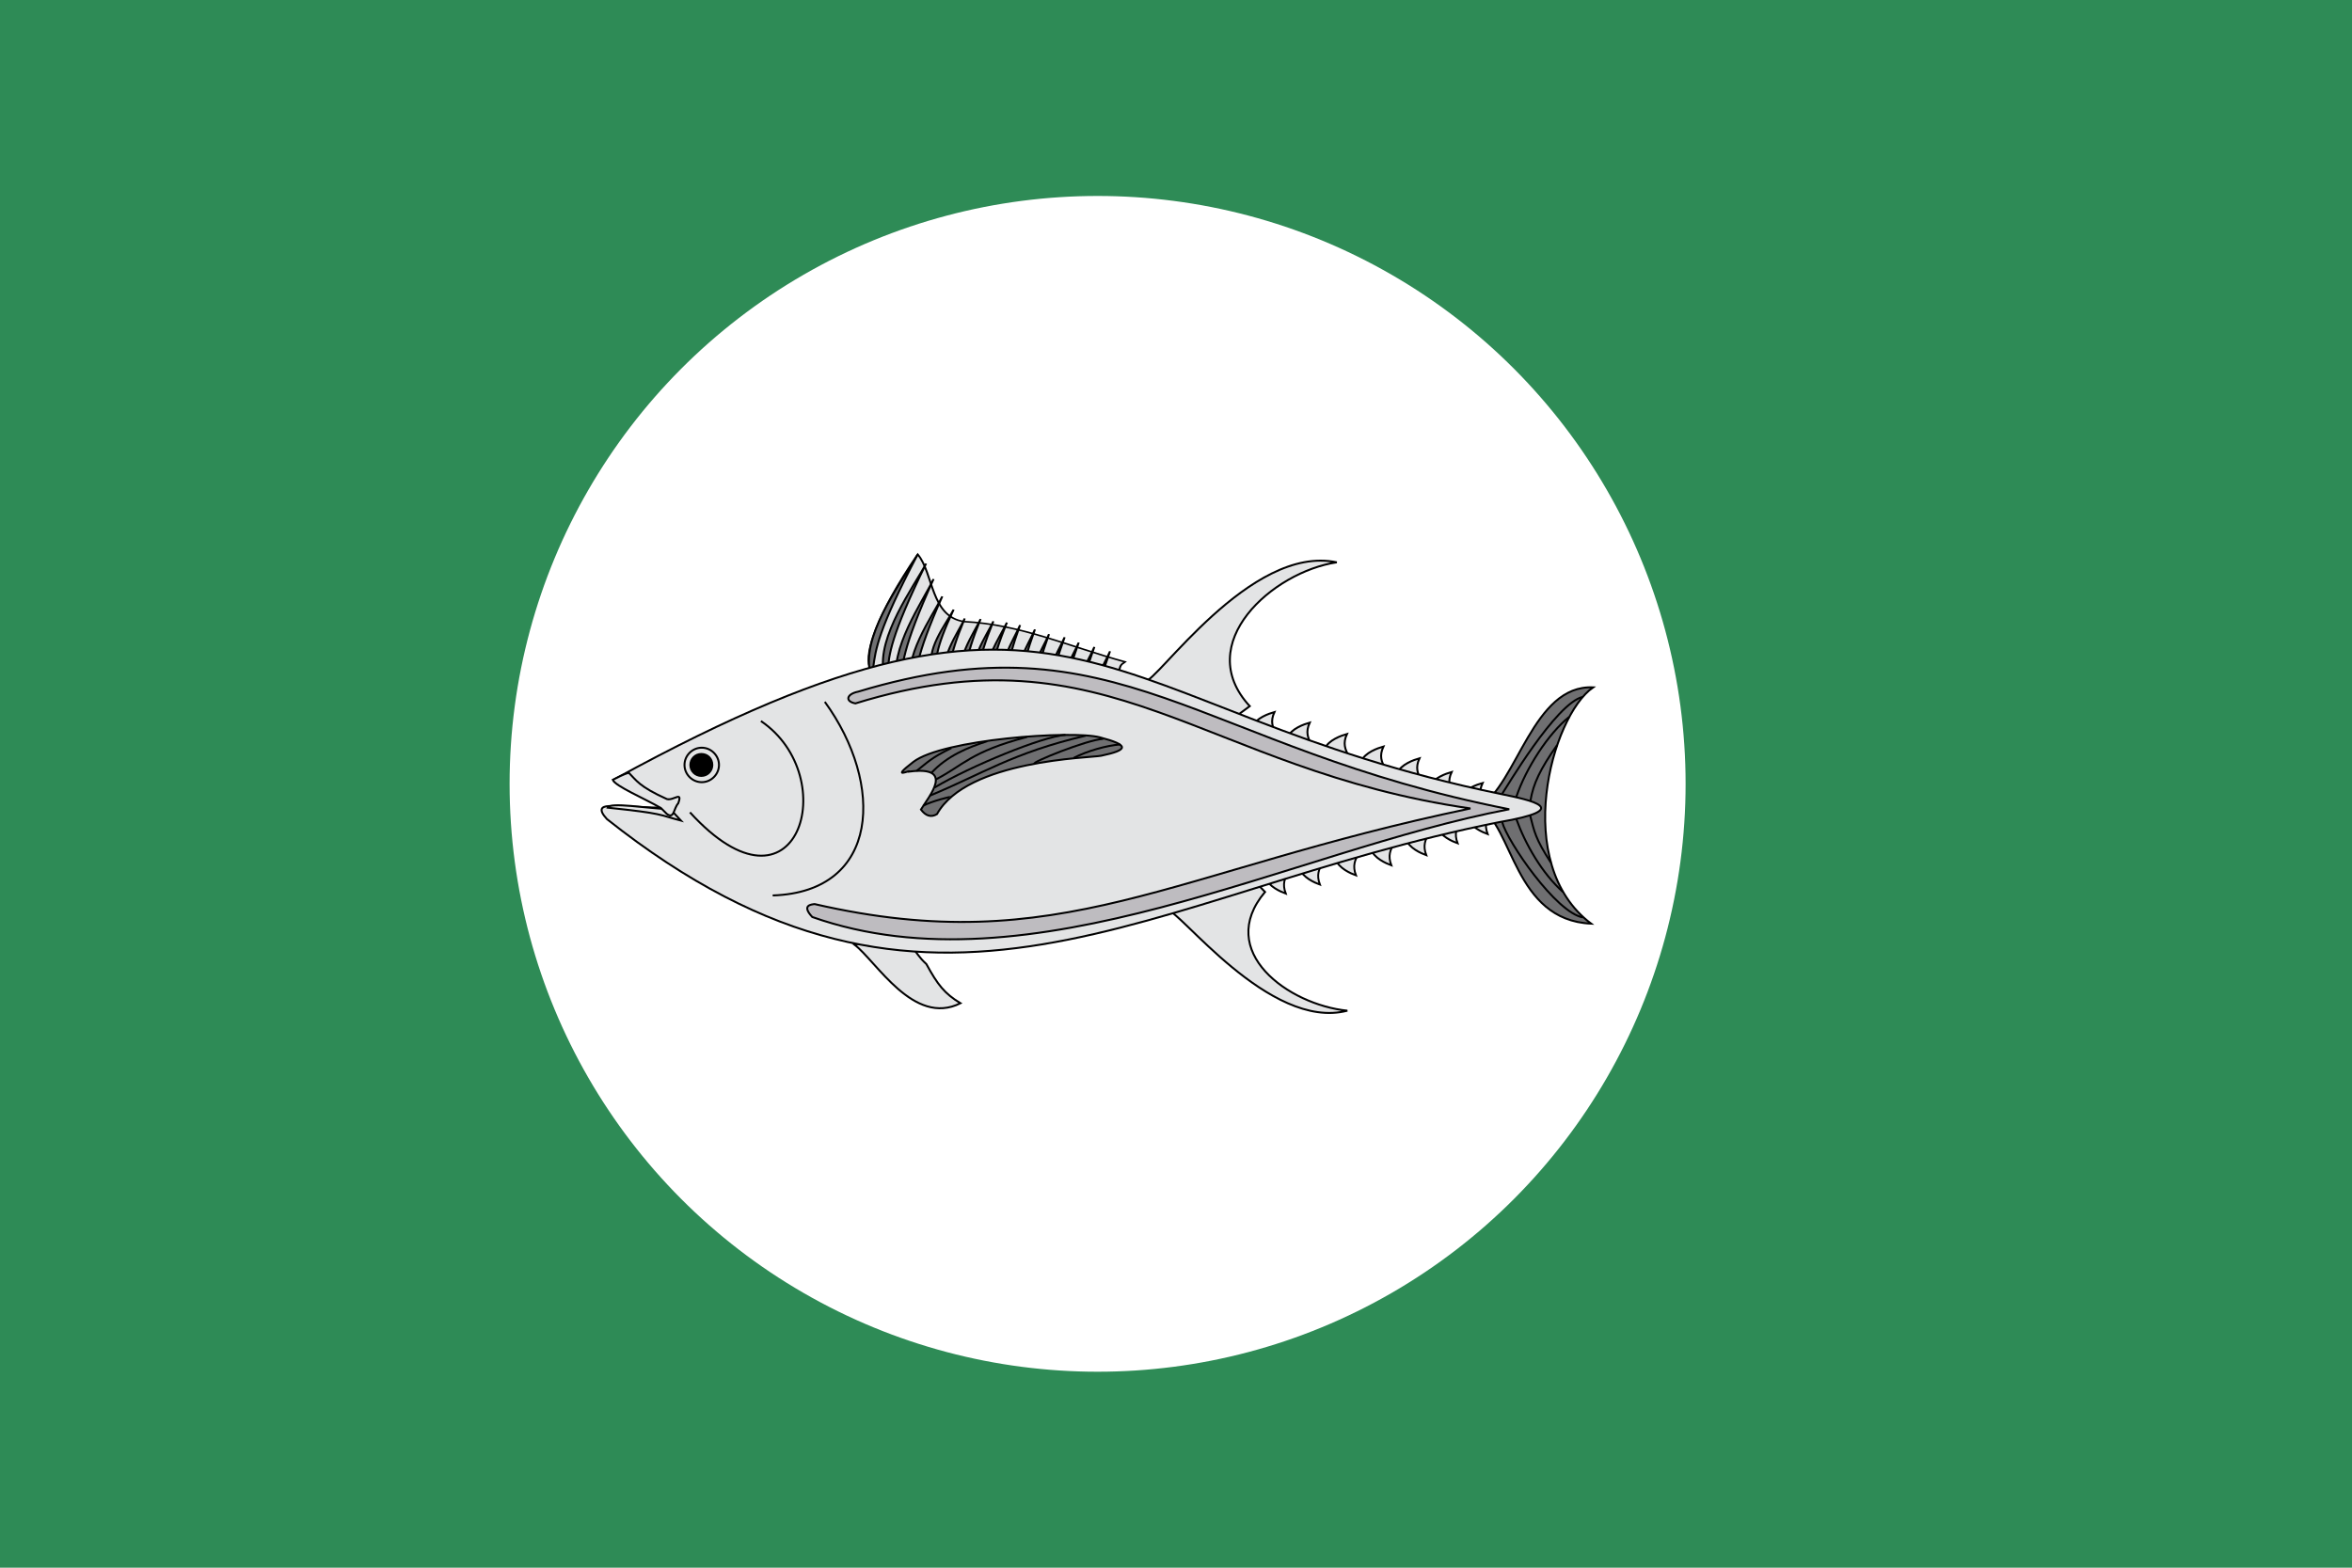 <?xml version="1.0" encoding="utf-8"?>
<!-- Generator: Adobe Illustrator 24.1.0, SVG Export Plug-In . SVG Version: 6.00 Build 0)  -->
<svg version="1.1" id="Layer_1" xmlns="http://www.w3.org/2000/svg" xmlns:xlink="http://www.w3.org/1999/xlink" x="0px" y="0px"
	 viewBox="0 0 600 400" style="enable-background:new 0 0 600 400;" xml:space="preserve">
<style type="text/css">
	.st0{fill:#2E8B56;}
	.st1{fill:#FFFFFF;}
	.st2{fill-rule:evenodd;clip-rule:evenodd;fill:#E3E4E5;stroke:#000000;stroke-width:0.5;}
	.st3{fill-rule:evenodd;clip-rule:evenodd;fill:#6F6F71;stroke:#000000;stroke-width:0.5;}
	.st4{fill:none;stroke:#000000;stroke-width:0.5;}
	.st5{fill-rule:evenodd;clip-rule:evenodd;fill:#E3E4E5;stroke:#000000;stroke-width:0.5;stroke-miterlimit:6.365;}
	.st6{fill-rule:evenodd;clip-rule:evenodd;stroke:#000000;stroke-width:0.5;}
	.st7{fill-rule:evenodd;clip-rule:evenodd;fill:#BEBCC0;stroke:#000000;stroke-width:0.5;}
</style>
<rect class="st0" width="600" height="400"/>
<circle class="st1" cx="280" cy="200" r="150"/>
<g id="layer1" transform="translate(-40.186,-342.521)">
	<g id="g9479">
		<g id="g7287" transform="matrix(1.009,-2.2075544e-2,3.795755e-2,0.798,-18.801,87.21)">
			<path id="path4107" class="st2" d="M258,540.4c-1.1-4.9,2.6-17.1,13.5-35.7c3.8,6.2,2.5,20,10.9,21.8c14.3,1.3,26.2,8.7,40.2,14
				c-0.7,0.7-1.2,0.5-1.6,2.7C303.7,541.6,284.3,540.3,258,540.4z"/>
			<path id="path4111" class="st3" d="M257.9,540.5c-0.7-12.1,9.9-28.3,13.6-35.8c-11,24-11.8,30.2-12.6,35.8l-0.5,0.9l-0.8-0.4
				L257.9,540.5z"/>
			<path id="path5082" class="st3" d="M261.5,542.1c-1.3-11.4,8.6-27.1,12-34.4c-9.9,23.1-10.5,29-11,34.3l-0.5,0.9l-0.8-0.4
				L261.5,542.1z"/>
			<path id="path5084" class="st3" d="M264.8,545.8c-1.8-10.8,7.4-26,10.4-33.1c-8.9,22.3-9.1,27.9-9.4,32.9l-0.4,0.9l-0.9-0.3
				L264.8,545.8z"/>
			<path id="path5086" class="st3" d="M268.5,547.2c-2.4-9.2,6-22.7,8.7-28.9c-7.7,19.6-7.7,24.4-7.7,28.7l-0.4,0.8l-0.9-0.2
				L268.5,547.2z"/>
			<path id="path6199" class="st3" d="M274.2,541.8c-2.5-5.7,3.8-15,5.7-19.2c-5.4,13.1-5.1,16.2-4.9,19l-0.3,0.5L274,542
				L274.2,541.8z"/>
			<path id="path6201" class="st3" d="M277.6,544.9c-2.7-5.6,3.3-15.1,5-19.4c-4.9,13.3-4.5,16.4-4.2,19.2l-0.3,0.5l-0.8-0.1
				L277.6,544.9z"/>
			<path id="path6203" class="st3" d="M281.7,545.2c-2.7-5.6,3.2-15.2,4.9-19.4c-4.8,13.3-4.4,16.4-4.1,19.2l-0.3,0.5l-0.8-0.1
				L281.7,545.2z"/>
			<path id="path6205" class="st3" d="M284.9,546c-2.7-5.6,3.2-15.2,4.9-19.4c-4.8,13.3-4.4,16.4-4.1,19.2l-0.3,0.5l-0.8-0.1
				L284.9,546z"/>
			<path id="path6207" class="st3" d="M288.3,546.5c-2.7-5.6,3.2-15.2,4.9-19.4c-4.8,13.3-4.4,16.4-4.1,19.2l-0.3,0.5l-0.8-0.1
				L288.3,546.5z"/>
			<path id="path6209" class="st3" d="M292.2,547.5c-2.9-5.5,2.7-15.2,4.3-19.5c-4.4,13.5-3.9,16.5-3.5,19.3l-0.2,0.5H292
				L292.2,547.5z"/>
			<path id="path6211" class="st3" d="M295.9,549c-2.9-5.5,2.7-15.2,4.3-19.5c-4.4,13.5-3.9,16.5-3.5,19.3l-0.2,0.5h-0.8L295.9,549z
				"/>
			<path id="path6213" class="st3" d="M299.4,550.6c-2.9-5.5,2.7-15.2,4.3-19.5c-4.4,13.5-3.9,16.5-3.5,19.3l-0.2,0.5h-0.8
				L299.4,550.6z"/>
			<path id="path6215" class="st3" d="M303.3,551.7c-2.9-5.5,2.7-15.2,4.3-19.5c-4.4,13.5-3.9,16.5-3.5,19.3l-0.2,0.5h-0.8
				L303.3,551.7z"/>
			<path id="path6219" class="st3" d="M310.7,555c-2.9-5.5,2.7-15.2,4.3-19.5c-4.4,13.5-3.9,16.5-3.5,19.3l-0.2,0.5h-0.8L310.7,555z
				"/>
			<path id="path6217" class="st3" d="M306.8,553.5c-2.9-5.5,2.7-15.2,4.3-19.5c-4.4,13.5-3.9,16.5-3.5,19.3l-0.2,0.5h-0.8
				L306.8,553.5z"/>
			<path id="path6221" class="st3" d="M314.6,556.5c-2.9-5.5,2.7-15.2,4.3-19.5c-4.4,13.5-3.9,16.5-3.5,19.3l-0.2,0.5h-0.8
				L314.6,556.5z"/>
		</g>
		<path id="path7212" class="st3" d="M446.6,517.9c-10.7,7.4-20.9,45-0.5,60.3c-19.8-0.9-19.9-25.1-28.6-29.7
			C427.3,542.5,431.2,517.2,446.6,517.9z"/>
		<path id="path7215" class="st2" d="M332.2,516.4c2.9,0.5,26.9-35.1,49-30.4c-16.3,2.4-37,20.7-22.2,36.7l-4.2,3.1L332.2,516.4z"/>
		<path id="path7269" class="st2" d="M338,574.8c2.7-0.6,26,30.8,45.9,25.6c-15-1.5-33.8-15.1-21-30.3l-4.7-4.8L338,574.8z"/>
		<g id="g8470">
			<path id="path8440" class="st2" d="M359.6,528c1-2.3,4.3-3.4,5.7-3.8c-1.1,2.4-0.5,3.9,0.5,5.7L359.6,528z"/>
			<path id="path8442" class="st2" d="M387.4,536.8c1-2.3,4.3-3.4,5.7-3.8c-1.1,2.4-0.5,3.9,0.5,5.7L387.4,536.8z"/>
			<path id="path8444" class="st2" d="M396.6,539.8c1-2.3,4.3-3.4,5.7-3.8c-1.1,2.4-0.5,3.9,0.5,5.7L396.6,539.8z"/>
			<path id="path8446" class="st2" d="M412.7,546.1c1-2.3,4.3-3.4,5.7-3.8c-1.1,2.4-0.5,3.9,0.5,5.7L412.7,546.1z"/>
			<path id="path8448" class="st2" d="M368.6,530.7c1-2.3,4.3-3.4,5.7-3.8c-1.1,2.4-0.5,3.9,0.5,5.7L368.6,530.7z"/>
			<path id="path8450" class="st2" d="M378.1,533.6c1-2.3,4.3-3.4,5.7-3.8c-1.1,2.4-0.5,3.9,0.5,5.7L378.1,533.6z"/>
			<path id="path8452" class="st2" d="M404.8,543.3c1-2.3,4.3-3.4,5.7-3.8c-1.1,2.4-0.5,3.9,0.5,5.7L404.8,543.3z"/>
		</g>
		<g id="g8479" transform="matrix(0.952,5.7994538e-2,5.2634024e-2,-1.003,5.941,970.753)">
			<path id="path8481" class="st2" d="M351.6,423.5c1-2.3,4.3-3.4,5.7-3.8c-1.1,2.4-0.5,3.9,0.5,5.7L351.6,423.5z"/>
			<path id="path8483" class="st2" d="M379.4,432.3c1-2.3,4.3-3.4,5.7-3.8c-1.1,2.4-0.5,3.9,0.5,5.7L379.4,432.3z"/>
			<path id="path8485" class="st2" d="M388.6,435.4c1-2.3,4.3-3.4,5.7-3.8c-1.1,2.4-0.5,3.9,0.5,5.7L388.6,435.4z"/>
			<path id="path8487" class="st2" d="M404.7,441.7c1-2.3,4.3-3.4,5.7-3.8c-1.1,2.4-0.5,3.9,0.5,5.7L404.7,441.7z"/>
			<path id="path8489" class="st2" d="M360.6,426.3c1-2.3,4.3-3.4,5.7-3.8c-1.1,2.4-0.5,3.9,0.5,5.7L360.6,426.3z"/>
			<path id="path8491" class="st2" d="M370.1,429.2c1-2.3,4.3-3.4,5.7-3.8c-1.1,2.4-0.5,3.9,0.5,5.7L370.1,429.2z"/>
			<path id="path8493" class="st2" d="M396.8,438.9c1-2.3,4.3-3.4,5.7-3.8c-1.1,2.4-0.5,3.9,0.5,5.7L396.8,438.9z"/>
		</g>
		<path id="path8506" class="st2" d="M258.1,583.5c5.6,4.2,15.1,21,27.1,15c-4.1-2.5-5.8-4.7-8.7-10c-3.8-3.4-2.6-5.7-9.2-5.8
			C262.7,585.3,261.3,582.9,258.1,583.5z"/>
		<path id="path2160" class="st2" d="M197.2,541.2c118.6-65,122.3-17.3,225.8,3.9c7.8,1.6,18.9,3.9-0.4,7.2
			c-90.6,18.1-144.3,65.3-227.6-0.8c-2.3-2.5-1.3-3.2,0.4-3.3c7.5-0.1,13,0.9,14.3,0L197.2,541.2z"/>
		<path id="path3136" class="st2" d="M195.2,548.6c14.5,1.5,12.9,1.8,18.7,3.3l-2.7-2.9C205.2,548.8,195.8,547.1,195.2,548.6z"/>
		<path id="path3134" class="st2" d="M200.6,539.7c1.9,1.9,2.6,3.5,9.7,6.7c1.7,0.5,4.1-2.2,2.9,1.1c-1.2,1.3-1,4.1-2.9,2.7
			l-1.5-1.5c-4.1-2.4-11.7-5.6-12.3-7.2C197.8,540.9,199.1,540.1,200.6,539.7z"/>
		<path id="path5088" class="st4" d="M216.2,549.8c27.4,30,39.2-9,18.1-23.3"/>
		<path id="path5092" class="st5" d="M223.6,537.7c0,2.4-2,4.4-4.4,4.4s-4.4-2-4.4-4.4l0,0c0-2.4,2-4.4,4.4-4.4
			S223.6,535.3,223.6,537.7z"/>
		<path id="path5090" class="st6" d="M221.9,537.7c0,1.5-1.2,2.8-2.8,2.8c-1.5,0-2.8-1.2-2.8-2.8l0,0c0-1.5,1.2-2.8,2.8-2.8
			S221.9,536.1,221.9,537.7z"/>
		<path id="path6223" class="st4" d="M237.3,571c27.5-0.9,28.5-28.5,13.3-49.4"/>
		<g id="g8495" transform="matrix(0.991,-0.135,0.135,0.991,-48.678,33.485)">
			<path id="path6225" class="st3" d="M249.6,544.5c0.3-0.5-5.3,1.5,1.3-2.3c8.2-4.7,41.2-2.6,48,0.2c7.3,3,6.8,4.2-0.3,4.7
				c-2.7,0.2-34-3.6-43.5,9.1c-1.6,0.7-2.9,0.1-3.9-1.7C253.6,551.5,261.5,544.6,249.6,544.5z"/>
			<path id="path6227" class="st4" d="M251.4,544.6c3.1-1.8,4.1-2.8,9.6-4.6"/>
			<path id="path6229" class="st4" d="M255.1,545.6c4.6-3.8,10.2-5.2,15.2-6.1"/>
			<path id="path6231" class="st4" d="M256,547.4c7.4-2.6,9.7-5.8,24.5-7.6"/>
			<path id="path6233" class="st4" d="M255.4,549.4c9.9-4.2,29.1-9.2,34.9-8.8"/>
			<path id="path6235" class="st4" d="M253.9,551.3c13.8-3.6,22.4-8,41.5-9.8"/>
			<path id="path6237" class="st4" d="M251.9,553.6c2.1-0.8,7.8-1.5,7.1-1.2"/>
			<path id="path6239" class="st4" d="M281.5,546.8c-0.9-0.4,13.9-4.2,18.2-3.9"/>
			<path id="path6241" class="st4" d="M291.6,546.7c3.7-1.3,8.7-2,12.2-1.8"/>
		</g>
		<g id="g8427">
			<path id="path7452" class="st4" d="M423.4,552.3c1.3,4.9,13.7,23.1,20.6,24.3"/>
			<path id="path7454" class="st4" d="M427,551.5c2.3,6.4,6.6,13.9,11.9,18.6"/>
			<path id="path7456" class="st4" d="M430.5,550.5c1.1,4.2,1.3,5.9,5.3,12.1"/>
		</g>
		<g id="g8432" transform="matrix(1,0,0,-1,0.11,1002.626)">
			<path id="path8434" class="st4" d="M423.3,457.6c0.7,0.9,13.7,23.2,20.6,24.7"/>
			<path id="path8436" class="st4" d="M426.9,456.8c2.4,7.2,8.2,16.2,13.5,20.4"/>
			<path id="path8438" class="st4" d="M430.5,455.8c0.7,4.3,2.5,8.1,6.8,14.2"/>
		</g>
		<path id="path8508" class="st7" d="M258.4,522c65.1-20.1,88.2,16.9,156.9,26.8c-76.5,15.9-104.7,38.8-167.3,24.4
			c-0.9,0.1-3.4,0.3-0.6,3.3c55.7,19.6,122-16.9,177.8-27.5c-79.4-15.6-99.7-50.1-166.1-30C256.1,519.6,255.7,521.5,258.4,522z"/>
	</g>
</g>
</svg>
